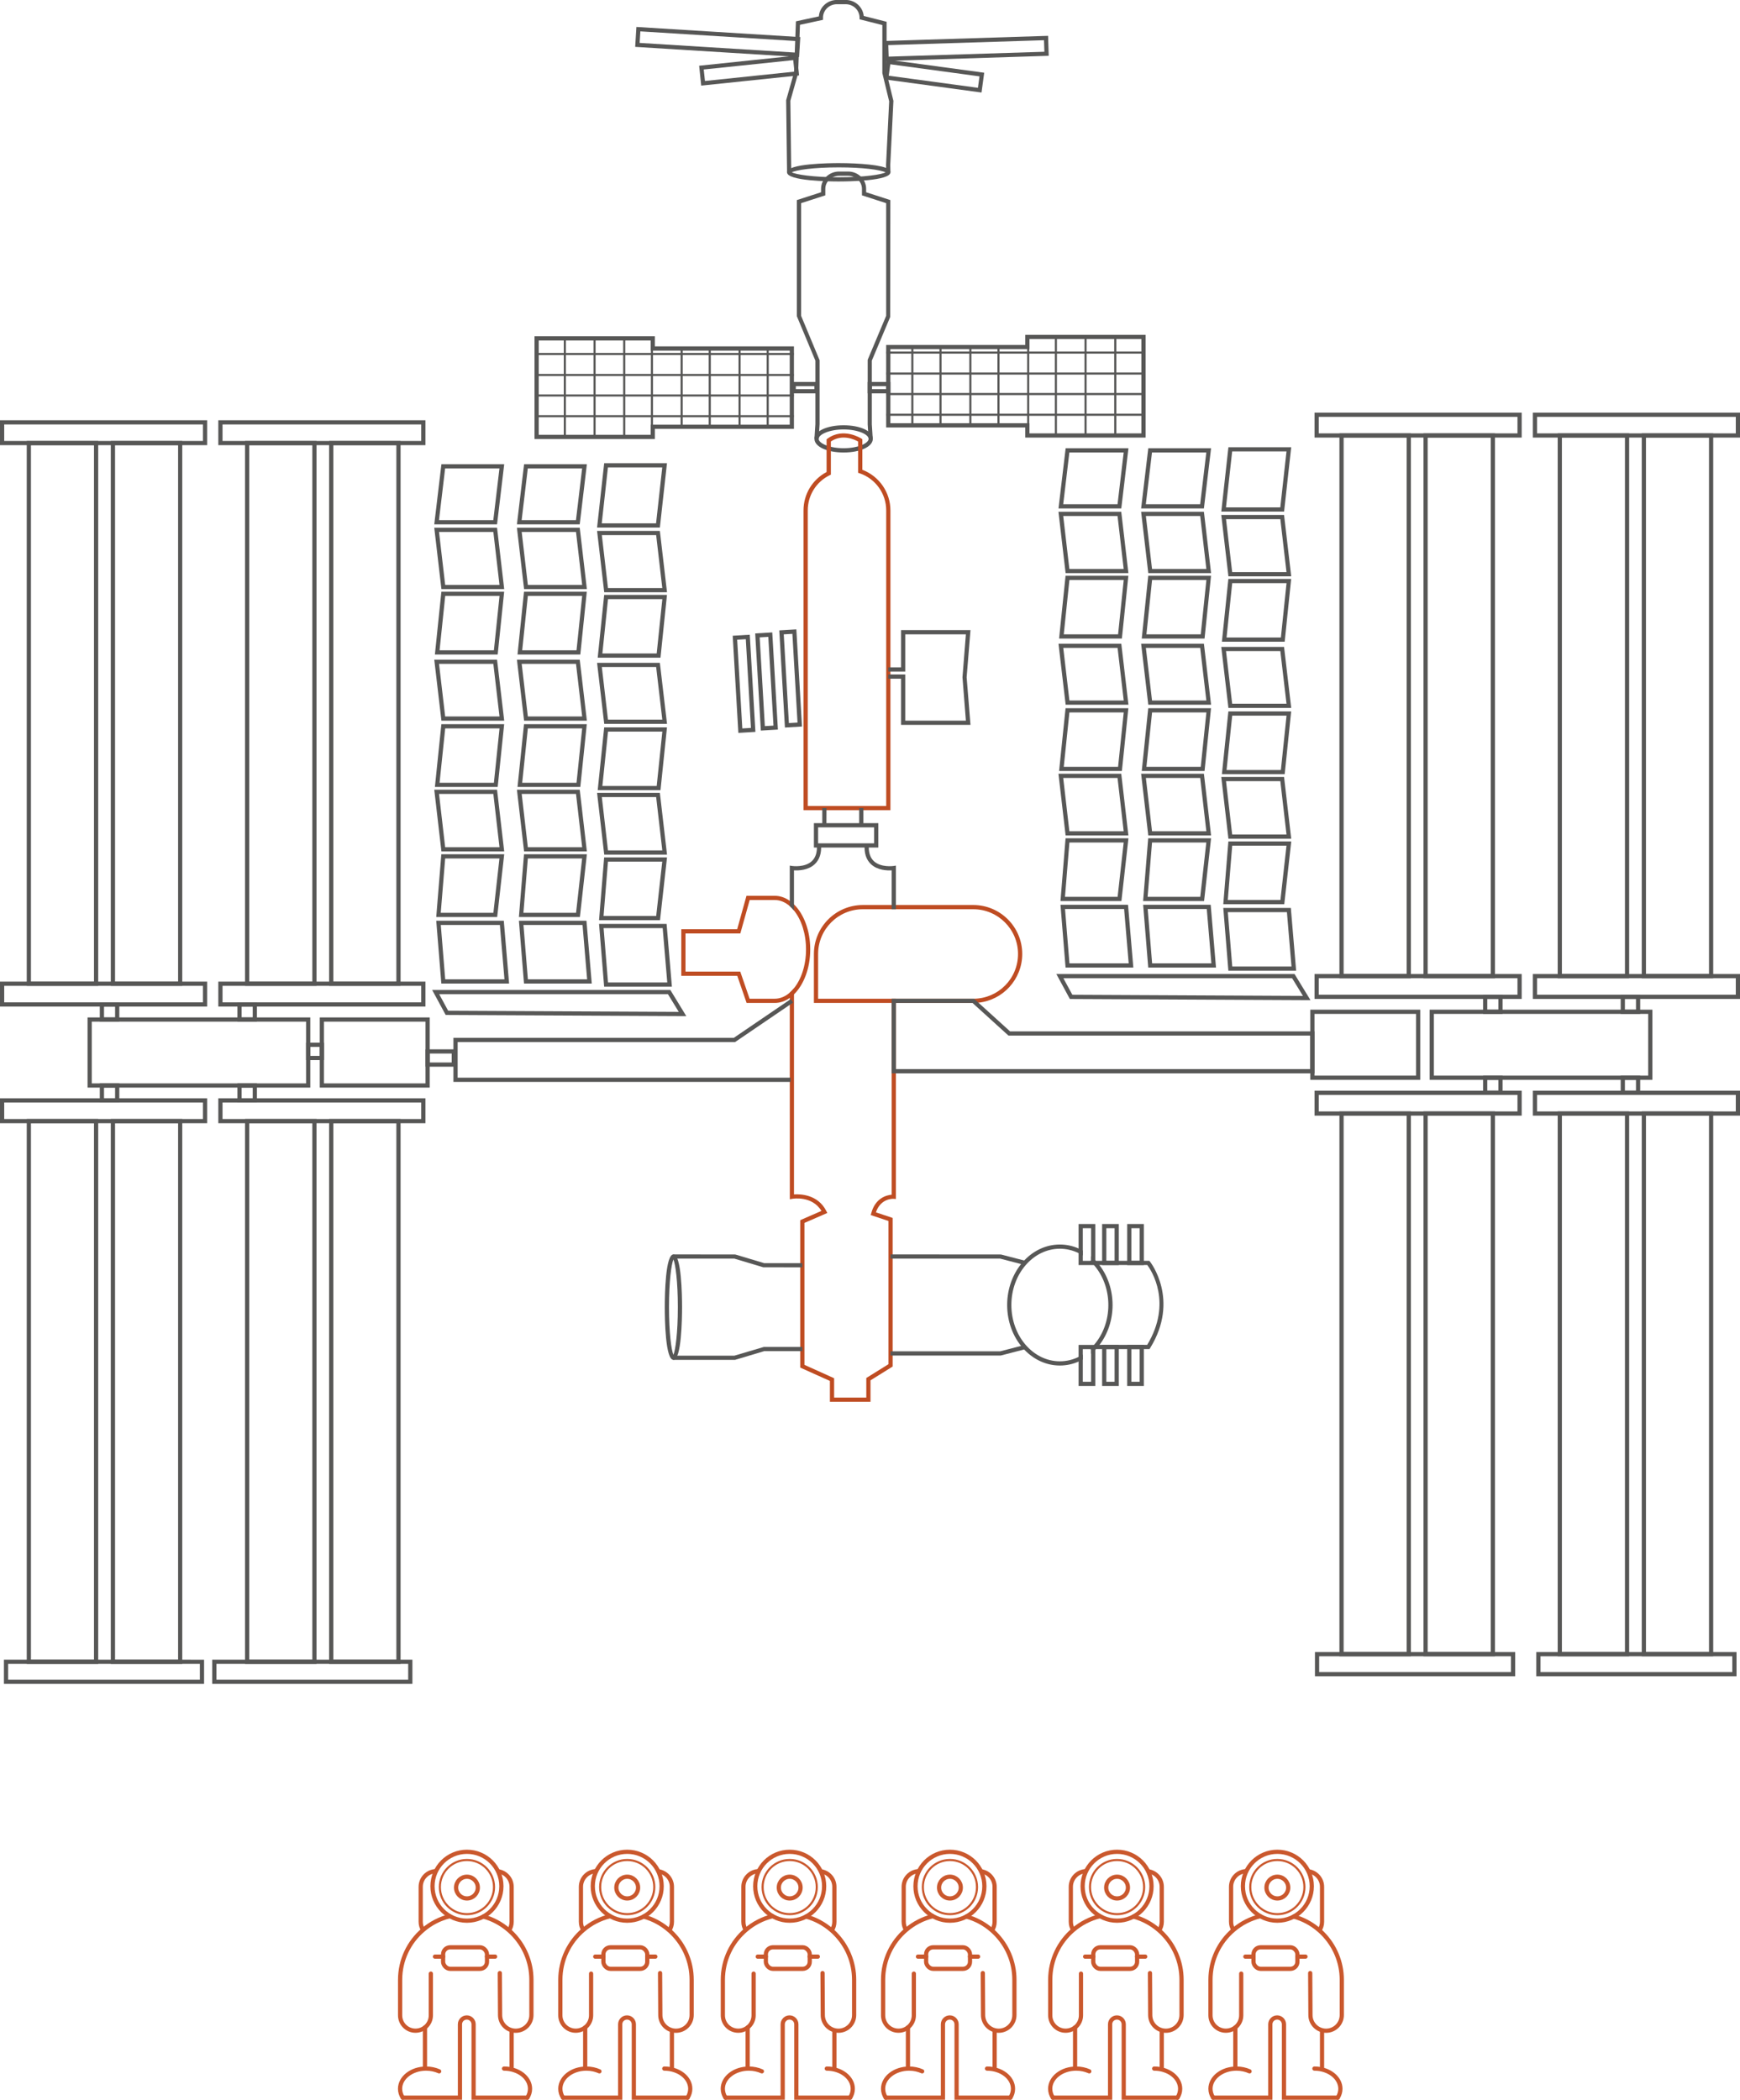 <?xml version="1.0" encoding="UTF-8"?>
<svg id="Capa_2" data-name="Capa 2" xmlns="http://www.w3.org/2000/svg" viewBox="0 0 413.18 498.57">
  <defs>
    <style>
      .cls-1, .cls-2, .cls-3 {
        fill: none;
        stroke: #ca582d;
        stroke-miterlimit: 10;
      }

      .cls-4 {
        fill: #575756;
      }

      .cls-5 {
        fill: #bf4c22;
      }

      .cls-2 {
        stroke-linecap: round;
      }

      .cls-3 {
        stroke-width: .5px;
      }
    </style>
  </defs>
  <g id="ISS">
    <g>
      <path class="cls-4" d="M210.44,40.93l-.04-1.77,.74-15.1-1.62-6.69V5.95l-5.41-1.37v-.39c0-1.76-1.47-3.19-3.29-3.19h-2.1c-1.81,0-3.29,1.43-3.29,3.19v.52l-5.47,1.18-.44,11.53-1.84,6.51,.21,16.98h-1v-.59l-.21-16.53,1.87-6.59,.45-12.13,5.45-1.18c.15-2.18,2.01-3.9,4.28-3.9h2.1c2.23,0,4.06,1.67,4.27,3.8l5.43,1.38v12.13l1.62,6.65-.75,15.21,.04,1.74-1,.02Z"/>
      <path class="cls-4" d="M199.17,43.09c-2.05,0-12.28-.1-12.28-2.18s10.23-2.18,12.28-2.18c4.92,0,10.5,.45,11.85,1.46,.36,.24,.42,.55,.42,.72,0,2.07-10.22,2.18-12.27,2.18Zm-11.15-2.18c.92,.52,5.03,1.18,11.15,1.18s10.16-.65,11.12-1.16c-1.21-.62-5.48-1.19-11.12-1.19-6.12,0-10.24,.66-11.15,1.18Z"/>
      <path class="cls-4" d="M206.26,104.23l-.22-3.44v-15.36s4.39-10.45,4.39-10.45v-26.74l-5.75-1.86v-1.54c0-1.71-1.47-3.1-3.27-3.1h-2.16c-1.81,0-3.27,1.39-3.27,3.1v1.54l-5.75,1.86v26.74l4.39,10.55v15.22l-.22,3.47-1-.06,.22-3.44v-15.09s-4.4-10.55-4.4-10.55v-27.57l5.75-1.86v-.82c0-2.26,1.92-4.1,4.27-4.1h2.16c2.36,0,4.27,1.84,4.27,4.1v.82l5.75,1.86-.04,27.77-4.36,10.35v15.12l.22,3.41-1,.06Z"/>
      <path class="cls-4" d="M200.33,107.44c-3.95,0-6.93-1.39-6.93-3.23s2.98-3.23,6.93-3.23,6.93,1.39,6.93,3.23-2.98,3.23-6.93,3.23Zm0-5.47c-3.4,0-5.93,1.18-5.93,2.23s2.54,2.23,5.93,2.23,5.93-1.18,5.93-2.23-2.54-2.23-5.93-2.23Z"/>
      <path class="cls-5" d="M211.44,192.37h-20.64V121.2c0-3.85,2.09-7.32,5.48-9.12v-7.78s.22-.15,.22-.15c3.77-2.78,8-.04,8.05-.01l.22,.15v7.26c4,1.51,6.67,5.35,6.67,9.66v71.17Zm-19.64-1h18.64V121.2c0-4-2.54-7.55-6.33-8.83l-.34-.11v-7.42c-.83-.47-3.75-1.86-6.47-.02v7.88s-.29,.14-.29,.14c-3.21,1.58-5.2,4.79-5.2,8.36v70.17Z"/>
      <path class="cls-4" d="M208.56,201.24h-15.29v-5.79h15.29v5.79Zm-14.29-1h13.29v-3.79h-13.29v3.79Z"/>
      <path class="cls-5" d="M231.12,214.89h-26.23c-6.41,0-11.62,5.21-11.62,11.62v11.63h37.85c.41,0,.82-.02,1.22-.06,5.84-.61,10.4-5.57,10.4-11.57,0-6.41-5.21-11.62-11.62-11.62Zm.19,22.25h-37.04v-10.63c0-5.85,4.76-10.62,10.62-10.62h26.23c5.86,0,10.62,4.77,10.62,10.62s-4.66,10.53-10.43,10.63Z"/>
      <path class="cls-5" d="M188.54,214.74c-.32-.31-.65-.59-1-.84-1.09-.77-2.3-1.2-3.57-1.2h-6.71l-2.21,7.94h-13.27v11.06h13.29l2.22,6.44h6.68c1.27,0,2.48-.43,3.57-1.2,.35-.25,.68-.53,1-.84,2.32-2.27,3.86-6.21,3.86-10.68s-1.54-8.41-3.86-10.68Zm-1,20.95c-1.06,.92-2.28,1.45-3.57,1.45h-5.97l-2.22-6.44h-13v-9.06h13.02l2.22-7.94h5.95c1.29,0,2.51,.53,3.57,1.45,.36,.3,.69,.66,1,1.05,1.74,2.14,2.86,5.48,2.86,9.22s-1.12,7.08-2.86,9.22c-.31,.39-.64,.75-1,1.05Z"/>
      <polyline class="cls-4" points="195.26 195.88 195.26 191.87 196.26 191.87 196.24 196.09"/>
      <path class="cls-4" d="M194.97,200.49c.15,2.06-.36,3.64-1.51,4.71-1.56,1.46-3.85,1.52-4.92,1.46v9.54c-.31-.39-.64-.75-1-1.05v-9.62l.58,.09s2.98,.43,4.66-1.15c.93-.87,1.33-2.21,1.18-3.99v-.09"/>
      <polyline class="cls-4" points="204.02 195.96 204.02 191.87 205.02 191.87 205.02 195.88"/>
      <path class="cls-4" d="M206.32,200.48c-.14,1.78,.26,3.12,1.18,3.99,1.69,1.58,4.64,1.15,4.67,1.15l.57-.09v10.36h-1v-9.23c-1.06,.06-3.35,0-4.91-1.46-1.15-1.07-1.66-2.65-1.51-4.71"/>
      <path class="cls-5" d="M211.74,237.14h1v47.55l-.54-.04c-.12-.01-3.06-.17-4.21,3.21l3.98,1.33v35.28l-5.26,3.28v5.09h-9.64v-4.95l-7.05-3.17v-35l5.04-2.2c-2.22-3.65-6.73-2.91-6.93-2.87l-.58,.1v-.6s-.01-48.46-.01-48.46c.36-.3,.69-.66,1-1.05v48.96c1.54-.1,5.69,.01,7.67,3.94l.24,.47-5.43,2.36v33.7l7.05,3.18v4.59h7.64v-4.65l5.26-3.27v-34.01l-4.21-1.41,.13-.45c.98-3.65,3.69-4.28,4.85-4.38v-46.53Z"/>
      <polygon class="cls-4" points="230.45 172.11 213.96 172.11 213.96 161.15 210.94 161.15 210.94 160.15 214.96 160.15 214.96 171.11 229.36 171.11 228.55 160.82 229.36 150.62 214.96 150.62 214.96 159.45 210.94 159.45 210.94 158.45 213.96 158.45 213.96 149.62 230.45 149.62 229.54 160.82 230.45 172.11"/>
      <path class="cls-4" d="M211.44,93.4h-5.4v-2.71h5.4v2.71Zm-4.4-1h3.4v-.71h-3.4v.71Z"/>
      <path class="cls-4" d="M194.39,93.4h-6.41v-2.71h6.41v2.71Zm-5.41-1h4.41v-.71h-4.41v.71Z"/>
      <path class="cls-4" d="M186.39,172.75l-1.34-23.07,4.05-.24,1.34,23.07-4.05,.24Zm-.28-22.13l1.22,21.07,2.05-.12-1.22-21.07-2.05,.12Z"/>
      <path class="cls-4" d="M180.67,173.47l-1.34-23.07,4.05-.24,1.34,23.07-4.05,.24Zm-.28-22.13l1.23,21.07,2.05-.12-1.23-21.07-2.05,.12Z"/>
      <path class="cls-4" d="M175.33,174.02l-1.34-23.07,4.05-.24,1.34,23.07-4.05,.24Zm-.28-22.13l1.22,21.07,2.05-.12-1.22-21.07-2.05,.12Z"/>
      <path class="cls-4" d="M272.03,103.9h-28.57v-2.4h-33.03v-19.59h33.03v-2.4h28.57v24.4Zm-27.57-1h26.57v-22.4h-26.57v2.4h-33.03v17.59h33.03v2.4Z"/>
      <rect class="cls-4" x="210.48" y="83.47" width="61.06" height=".5"/>
      <rect class="cls-4" x="210.48" y="88.45" width="61.06" height=".5"/>
      <rect class="cls-4" x="210.48" y="93.31" width="61.06" height=".5"/>
      <rect class="cls-4" x="210.48" y="98.23" width="61.06" height=".5"/>
      <rect class="cls-4" x="264.58" y="80" width=".5" height="23.4"/>
      <rect class="cls-4" x="257.53" y="80" width=".5" height="23.4"/>
      <rect class="cls-4" x="250.48" y="80" width=".5" height="23.4"/>
      <rect class="cls-4" x="243.9" y="80" width=".5" height="23.4"/>
      <rect class="cls-4" x="236.85" y="82.41" width=".5" height="18.59"/>
      <rect class="cls-4" x="230.17" y="82.41" width=".5" height="18.59"/>
      <rect class="cls-4" x="223.08" y="82.41" width=".5" height="18.59"/>
      <rect class="cls-4" x="216.4" y="82.41" width=".5" height="18.59"/>
      <path class="cls-4" d="M155.5,104.24h-28.57v-24.4h28.57v2.4h33.03v19.59h-33.03v2.4Zm-27.57-1h26.57v-2.4h33.03v-17.59h-33.03v-2.4h-26.57v22.4Z"/>
      <rect class="cls-4" x="127.42" y="83.81" width="61.06" height=".5"/>
      <rect class="cls-4" x="127.42" y="88.79" width="61.06" height=".5"/>
      <rect class="cls-4" x="127.42" y="93.65" width="61.06" height=".5"/>
      <rect class="cls-4" x="127.42" y="98.57" width="61.06" height=".5"/>
      <rect class="cls-4" x="133.88" y="80.35" width=".5" height="23.4"/>
      <rect class="cls-4" x="140.93" y="80.35" width=".5" height="23.4"/>
      <rect class="cls-4" x="147.98" y="80.35" width=".5" height="23.4"/>
      <rect class="cls-4" x="154.56" y="80.35" width=".5" height="23.4"/>
      <rect class="cls-4" x="161.61" y="82.75" width=".5" height="18.59"/>
      <rect class="cls-4" x="168.29" y="82.75" width=".5" height="18.59"/>
      <rect class="cls-4" x="175.37" y="82.75" width=".5" height="18.59"/>
      <rect class="cls-4" x="182.05" y="82.75" width=".5" height="18.59"/>
      <polygon class="cls-4" points="243.32 300.36 237.5 298.85 211.47 298.85 211.47 297.85 237.69 297.87 243.57 299.39 243.32 300.36"/>
      <polygon class="cls-4" points="237.62 321.86 211.47 321.86 211.47 320.86 237.5 320.86 243.32 319.35 243.57 320.32 237.62 321.86"/>
      <path class="cls-4" d="M261.07,300.38c-.27-.35-.55-.68-.85-1-.04-.05-.08-.09-.13-.14-.32-.33-.65-.65-1-.94v1.08h-.29c.34,.31,.67,.64,.97,1,2.11,2.42,3.42,5.77,3.42,9.48s-1.3,7.06-3.41,9.48c-.3,.36-.63,.69-.97,1h.28v1.09c.35-.29,.68-.61,1-.94,.05-.05,.1-.1,.14-.15,.29-.32,.57-.65,.85-1,1.94-2.54,3.11-5.85,3.11-9.48s-1.18-6.95-3.12-9.48Zm-9.4-4.88c-6.9,0-12.51,6.44-12.51,14.36s5.61,14.37,12.51,14.37c1.57,0,3.07-.33,4.45-.94,.34-.15,.68-.31,1-.5v-1.16c-.32,.21-.66,.4-1,.56-1.37,.67-2.87,1.04-4.45,1.04-6.34,0-11.51-6-11.51-13.37s5.17-13.36,11.51-13.36c1.58,0,3.08,.37,4.45,1.04,.34,.16,.68,.35,1,.56v-1.16c-.32-.19-.66-.35-1-.5-1.38-.61-2.88-.94-4.45-.94Z"/>
      <path class="cls-4" d="M272.97,320.33h-12.96v-1h12.4c6.04-9.99,1-17.65,.03-18.96h-12.44v-1h12.92l.15,.18c.07,.09,7.15,9.05,.04,20.54l-.15,.24Z"/>
      <path class="cls-4" d="M267.66,290.63v9.75h3.96v-9.75h-3.96Zm1,8.75v-7.75h1.96v7.75h-1.96Z"/>
      <path class="cls-4" d="M261.71,290.63v9.75h3.96v-9.75h-3.96Zm1,8.75v-7.75h1.96v7.75h-1.96Z"/>
      <path class="cls-4" d="M256.12,290.63v9.75h3.97v-9.75h-3.97Zm2.97,8.75h-1.97v-7.75h1.97v7.75Z"/>
      <path class="cls-4" d="M267.66,319.34v9.75h3.96v-9.75h-3.96Zm2.96,8.75h-1.96v-7.75h1.96v7.75Z"/>
      <path class="cls-4" d="M261.71,319.34v9.75h3.96v-9.75h-3.96Zm2.96,8.75h-1.96v-7.75h1.96v7.75Z"/>
      <path class="cls-4" d="M256.12,319.34v9.75h3.97v-9.75h-3.97Zm2.97,8.75h-1.97v-7.75h1.97v7.75Z"/>
      <polygon class="cls-4" points="190.52 300.92 181.23 300.9 174.39 298.85 159.85 298.85 159.85 297.85 174.6 297.87 181.45 299.92 190.52 299.92 190.52 300.92"/>
      <polygon class="cls-4" points="174.53 322.89 159.85 322.89 159.85 321.89 174.39 321.89 181.38 319.82 190.52 319.82 190.52 320.82 181.45 320.82 174.53 322.89"/>
      <path class="cls-4" d="M159.91,322.89c-1.91,0-2.05-9.58-2.05-12.52s.15-12.52,2.05-12.52,2.05,9.58,2.05,12.52-.15,12.52-2.05,12.52Zm0-23.84c-.48,1.09-1.05,5.17-1.05,11.32s.57,10.24,1.05,11.32c.48-1.09,1.05-5.17,1.05-11.32s-.57-10.24-1.05-11.32Z"/>
      <path class="cls-4" d="M239.85,244.89l-7.51-6.81-1.03-.94h-19.57v17.71h100.39v-9.96h-72.28Zm71.28,8.96h-98.39v-15.71h18.19l8.54,7.75h71.66v7.96Z"/>
      <path class="cls-4" d="M337.25,256.4h-26.11v-16.66h26.11v16.66Zm-25.11-1h24.11v-14.66h-24.11v14.66Z"/>
      <path class="cls-4" d="M392.38,256.4h-52.89v-16.66h52.89v16.66Zm-51.89-1h50.89v-14.66h-50.89v14.66Z"/>
      <path class="cls-4" d="M108.26,253.28h-7.22v-4.13h7.22v4.13Zm-6.22-1h5.22v-2.13h-5.22v2.13Z"/>
      <path class="cls-4" d="M413.18,103.9h-49.19v-5.92h49.19v5.92Zm-48.19-1h47.19v-3.92h-47.19v3.92Z"/>
      <path class="cls-4" d="M413.18,237.19h-49.19v-5.92h49.19v5.92Zm-48.19-1h47.19v-3.92h-47.19v3.92Z"/>
      <path class="cls-4" d="M406.82,232.27h-16.97V102.9h16.97V232.27Zm-15.97-1h14.97V103.9h-14.97v127.38Z"/>
      <path class="cls-4" d="M386.86,232.27h-16.97V102.9h16.97V232.27Zm-15.97-1h14.97V103.9h-14.97v127.38Z"/>
      <path class="cls-4" d="M361.34,103.9h-49.19v-5.92h49.19v5.92Zm-48.19-1h47.19v-3.92h-47.19v3.92Z"/>
      <path class="cls-4" d="M361.34,237.19h-49.19v-5.92h49.19v5.92Zm-48.19-1h47.19v-3.92h-47.19v3.92Z"/>
      <path class="cls-4" d="M354.99,232.27h-16.97V102.9h16.97V232.27Zm-15.97-1h14.97V103.9h-14.97v127.38Z"/>
      <path class="cls-4" d="M335.03,232.27h-16.97V102.9h16.97V232.27Zm-15.97-1h14.97V103.9h-14.97v127.38Z"/>
      <path class="cls-4" d="M413.18,264.9h-49.19v-5.92h49.19v5.92Zm-48.19-1h47.19v-3.92h-47.19v3.92Z"/>
      <path class="cls-4" d="M412.35,398.02h-47.54v-5.75h47.54v5.75Zm-46.54-1h45.54v-3.75h-45.54v3.75Z"/>
      <path class="cls-4" d="M406.82,393.27h-16.97v-129.38h16.97v129.38Zm-15.97-1h14.97v-127.38h-14.97v127.38Z"/>
      <path class="cls-4" d="M386.86,393.27h-16.97v-129.38h16.97v129.38Zm-15.97-1h14.97v-127.38h-14.97v127.38Z"/>
      <path class="cls-4" d="M361.34,264.9h-49.19v-5.92h49.19v5.92Zm-48.19-1h47.19v-3.92h-47.19v3.92Z"/>
      <path class="cls-4" d="M359.79,398.02h-47.54v-5.75h47.54v5.75Zm-46.54-1h45.54v-3.75h-45.54v3.75Z"/>
      <path class="cls-4" d="M354.99,393.27h-16.97v-129.38h16.97v129.38Zm-15.97-1h14.97v-127.38h-14.97v127.38Z"/>
      <path class="cls-4" d="M335.03,393.27h-16.97v-129.38h16.97v129.38Zm-15.97-1h14.97v-127.38h-14.97v127.38Z"/>
      <path class="cls-4" d="M389.48,240.74h-4.63v-4.54h4.63v4.54Zm-3.63-1h2.63v-2.54h-2.63v2.54Z"/>
      <path class="cls-4" d="M389.48,259.94h-4.63v-4.54h4.63v4.54Zm-3.63-1h2.63v-2.54h-2.63v2.54Z"/>
      <path class="cls-4" d="M356.8,240.74h-4.63v-4.54h4.63v4.54Zm-3.63-1h2.63v-2.54h-2.63v2.54Z"/>
      <path class="cls-4" d="M356.8,259.94h-4.63v-4.54h4.63v4.54Zm-3.63-1h2.63v-2.54h-2.63v2.54Z"/>
      <path class="cls-4" d="M102.04,258.24h-26.11v-16.66h26.11v16.66Zm-25.11-1h24.11v-14.66h-24.11v14.66Z"/>
      <path class="cls-4" d="M73.68,258.24H20.79v-16.66h52.89v16.66Zm-51.89-1h50.89v-14.66H21.79v14.66Z"/>
      <path class="cls-4" d="M76.93,251.71h-4.25v-4.13h4.25v4.13Zm-3.25-1h2.25v-2.13h-2.25v2.13Z"/>
      <path class="cls-4" d="M48.46,399.83H.93v-5.75H48.46v5.75Zm-46.54-1H47.46v-3.75H1.93v3.75Z"/>
      <path class="cls-4" d="M49.19,266.7H0v-5.92H49.19v5.92Zm-48.19-1H48.19v-3.92H1v3.92Z"/>
      <path class="cls-4" d="M23.32,395.08H6.35v-129.38H23.32v129.38Zm-15.97-1h14.97v-127.38H7.35v127.38Z"/>
      <path class="cls-4" d="M43.29,395.08H26.31v-129.38h16.97v129.38Zm-15.97-1h14.97v-127.38h-14.97v127.38Z"/>
      <path class="cls-4" d="M97.93,399.83H50.39v-5.75h47.54v5.75Zm-46.54-1h45.54v-3.75H51.39v3.75Z"/>
      <path class="cls-4" d="M101.02,266.7H51.84v-5.92h49.19v5.92Zm-48.19-1h47.19v-3.92H52.84v3.92Z"/>
      <path class="cls-4" d="M75.16,395.08h-16.97v-129.38h16.97v129.38Zm-15.97-1h14.97v-127.38h-14.97v127.38Z"/>
      <path class="cls-4" d="M95.12,395.08h-16.97v-129.38h16.97v129.38Zm-15.97-1h14.97v-127.38h-14.97v127.38Z"/>
      <path class="cls-4" d="M49.19,239H0v-5.92H49.19v5.92Zm-48.19-1H48.19v-3.92H1v3.92Z"/>
      <path class="cls-4" d="M49.19,105.7H0v-5.92H49.19v5.92Zm-48.19-1H48.19v-3.92H1v3.92Z"/>
      <path class="cls-4" d="M23.32,234.08H6.35V104.7H23.32V234.08Zm-15.97-1h14.97V105.7H7.35v127.38Z"/>
      <path class="cls-4" d="M43.29,234.08H26.31V104.7h16.97V234.08Zm-15.97-1h14.97V105.7h-14.97v127.38Z"/>
      <path class="cls-4" d="M101.02,239H51.84v-5.92h49.19v5.92Zm-48.19-1h47.19v-3.92H52.84v3.92Z"/>
      <path class="cls-4" d="M101.02,105.7H51.84v-5.92h49.19v5.92Zm-48.19-1h47.19v-3.92H52.84v3.92Z"/>
      <path class="cls-4" d="M75.16,234.08h-16.97V104.7h16.97V234.08Zm-15.97-1h14.97V105.7h-14.97v127.38Z"/>
      <path class="cls-4" d="M95.12,234.08h-16.97V104.7h16.97V234.08Zm-15.97-1h14.97V105.7h-14.97v127.38Z"/>
      <path class="cls-4" d="M28.33,261.78h-4.63v-4.54h4.63v4.54Zm-3.63-1h2.63v-2.54h-2.63v2.54Z"/>
      <path class="cls-4" d="M28.33,242.57h-4.63v-4.54h4.63v4.54Zm-3.63-1h2.63v-2.54h-2.63v2.54Z"/>
      <path class="cls-4" d="M61.01,261.78h-4.63v-4.54h4.63v4.54Zm-3.63-1h2.63v-2.54h-2.63v2.54Z"/>
      <path class="cls-4" d="M61.01,242.57h-4.63v-4.54h4.63v4.54Zm-3.63-1h2.63v-2.54h-2.63v2.54Z"/>
      <path class="cls-4" d="M311.19,237.48l-57.14-.28-3.21-5.93h56.56l3.79,6.21Zm-56.55-1.28l54.76,.27-2.57-4.2h-54.32l2.13,3.93Z"/>
      <path class="cls-4" d="M307.77,230.49h-16.08l-1.21-14.91h16.04l1.26,14.91Zm-15.16-1h14.07l-1.09-12.91h-14.03l1.05,12.91Z"/>
      <path class="cls-4" d="M304.95,214.7h-14.47l1.21-14.91h14.93l-1.66,14.91Zm-13.39-1h12.49l1.44-12.91h-12.89l-1.05,12.91Z"/>
      <path class="cls-4" d="M306.61,199.14h-14.91l-1.7-14.66h14.91l1.7,14.66Zm-14.02-1h12.9l-1.46-12.66h-12.9l1.46,12.66Z"/>
      <path class="cls-4" d="M305.06,183.83h-14.91l1.54-14.91h14.91l-1.54,14.91Zm-13.8-1h12.9l1.34-12.91h-12.9l-1.34,12.91Z"/>
      <path class="cls-4" d="M306.61,168.09h-14.91l-1.7-14.49h14.91l1.7,14.49Zm-14.02-1h12.9l-1.46-12.49h-12.9l1.46,12.49Z"/>
      <path class="cls-4" d="M305.06,152.37h-14.91l1.54-14.91h14.91l-1.54,14.91Zm-13.8-1h12.9l1.34-12.91h-12.9l-1.34,12.91Z"/>
      <path class="cls-4" d="M306.61,136.84h-14.91l-1.7-14.57h14.91l1.7,14.57Zm-14.02-1h12.9l-1.46-12.57h-12.9l1.46,12.57Z"/>
      <path class="cls-4" d="M304.92,121.47h-14.91l1.69-15.28h14.91l-1.69,15.28Zm-13.8-1h12.9l1.47-13.28h-12.9l-1.47,13.28Z"/>
      <path class="cls-4" d="M288.74,229.74h-16.08l-1.21-14.91h16.04l1.26,14.91Zm-15.16-1h14.07l-1.09-12.91h-14.03l1.05,12.91Z"/>
      <path class="cls-4" d="M285.91,213.95h-14.47l1.21-14.91h14.93l-1.66,14.91Zm-13.39-1h12.49l1.44-12.91h-12.89l-1.05,12.91Z"/>
      <path class="cls-4" d="M287.58,198.38h-14.91l-1.7-14.66h14.91l1.7,14.66Zm-14.02-1h12.9l-1.46-12.66h-12.9l1.46,12.66Z"/>
      <path class="cls-4" d="M286.03,183.07h-14.91l1.54-14.91h14.91l-1.54,14.91Zm-13.8-1h12.9l1.34-12.91h-12.9l-1.34,12.91Z"/>
      <path class="cls-4" d="M287.58,167.33h-14.91l-1.7-14.49h14.91l1.7,14.49Zm-14.02-1h12.9l-1.46-12.49h-12.9l1.46,12.49Z"/>
      <path class="cls-4" d="M286.03,151.62h-14.91l1.54-14.91h14.91l-1.54,14.91Zm-13.8-1h12.9l1.34-12.91h-12.9l-1.34,12.91Z"/>
      <path class="cls-4" d="M287.58,136.09h-14.91l-1.7-14.57h14.91l1.7,14.57Zm-14.02-1h12.9l-1.46-12.57h-12.9l1.46,12.57Z"/>
      <path class="cls-4" d="M285.88,120.72h-14.91l1.7-14.28h14.91l-1.7,14.28Zm-13.79-1h12.9l1.46-12.28h-12.9l-1.46,12.28Z"/>
      <path class="cls-4" d="M269.11,229.74h-16.08l-1.21-14.91h16.04l1.26,14.91Zm-15.16-1h14.07l-1.09-12.91h-14.03l1.05,12.91Z"/>
      <path class="cls-4" d="M266.29,213.95h-14.47l1.21-14.91h14.93l-1.67,14.91Zm-13.39-1h12.49l1.44-12.91h-12.89l-1.05,12.91Z"/>
      <path class="cls-4" d="M267.95,198.38h-14.91l-1.7-14.66h14.91l1.7,14.66Zm-14.02-1h12.9l-1.46-12.66h-12.9l1.46,12.66Z"/>
      <path class="cls-4" d="M266.4,183.07h-14.91l1.54-14.91h14.91l-1.54,14.91Zm-13.8-1h12.9l1.34-12.91h-12.9l-1.34,12.91Z"/>
      <path class="cls-4" d="M267.96,167.33h-14.91l-1.7-14.49h14.91l1.7,14.49Zm-14.02-1h12.9l-1.46-12.49h-12.9l1.46,12.49Z"/>
      <path class="cls-4" d="M266.4,151.62h-14.91l1.54-14.91h14.91l-1.54,14.91Zm-13.8-1h12.9l1.34-12.91h-12.9l-1.34,12.91Z"/>
      <path class="cls-4" d="M267.95,136.09h-14.91l-1.7-14.57h14.91l1.7,14.57Zm-14.02-1h12.9l-1.46-12.57h-12.9l1.46,12.57Z"/>
      <path class="cls-4" d="M266.26,120.72h-14.91l1.7-14.28h14.91l-1.7,14.28Zm-13.79-1h12.9l1.46-12.28h-12.9l-1.46,12.28Z"/>
      <path class="cls-4" d="M162.97,241.27l-57.14-.28-3.21-5.93h56.56l3.79,6.21Zm-56.55-1.28l54.76,.27-2.57-4.2h-54.32l2.13,3.93Z"/>
      <path class="cls-4" d="M159.54,234.28h-16.08l-1.21-14.91h16.04l1.26,14.91Zm-15.16-1h14.07l-1.09-12.91h-14.03l1.05,12.91Z"/>
      <path class="cls-4" d="M156.72,218.49h-14.47l1.21-14.91h14.93l-1.66,14.91Zm-13.39-1h12.49l1.44-12.91h-12.89l-1.05,12.91Z"/>
      <path class="cls-4" d="M158.39,202.92h-14.91l-1.7-14.66h14.91l1.7,14.66Zm-14.02-1h12.9l-1.46-12.66h-12.9l1.46,12.66Z"/>
      <path class="cls-4" d="M156.84,187.62h-14.91l1.54-14.91h14.91l-1.54,14.91Zm-13.8-1h12.9l1.34-12.91h-12.9l-1.34,12.91Z"/>
      <path class="cls-4" d="M158.39,171.87h-14.91l-1.7-14.49h14.91l1.7,14.49Zm-14.02-1h12.9l-1.46-12.49h-12.9l1.46,12.49Z"/>
      <path class="cls-4" d="M156.84,156.16h-14.91l1.54-14.91h14.91l-1.54,14.91Zm-13.8-1h12.9l1.34-12.91h-12.9l-1.34,12.91Z"/>
      <path class="cls-4" d="M158.39,140.63h-14.91l-1.7-14.57h14.91l1.7,14.57Zm-14.02-1h12.9l-1.46-12.57h-12.9l1.46,12.57Z"/>
      <path class="cls-4" d="M156.69,125.26h-14.91l1.69-15.28h14.91l-1.69,15.28Zm-13.8-1h12.9l1.47-13.28h-12.9l-1.47,13.28Z"/>
      <path class="cls-4" d="M140.51,233.53h-16.08l-1.21-14.91h16.04l1.26,14.91Zm-15.16-1h14.07l-1.09-12.91h-14.03l1.05,12.91Z"/>
      <path class="cls-4" d="M137.69,217.74h-14.47l1.21-14.91h14.93l-1.66,14.91Zm-13.39-1h12.49l1.44-12.91h-12.89l-1.05,12.91Z"/>
      <path class="cls-4" d="M139.36,202.17h-14.91l-1.7-14.66h14.91l1.7,14.66Zm-14.02-1h12.9l-1.46-12.66h-12.9l1.46,12.66Z"/>
      <path class="cls-4" d="M137.8,186.86h-14.91l1.54-14.91h14.91l-1.54,14.91Zm-13.8-1h12.9l1.34-12.91h-12.9l-1.34,12.91Z"/>
      <path class="cls-4" d="M139.36,171.12h-14.91l-1.7-14.49h14.91l1.7,14.49Zm-14.02-1h12.9l-1.46-12.49h-12.9l1.46,12.49Z"/>
      <path class="cls-4" d="M137.8,155.41h-14.91l1.54-14.91h14.91l-1.54,14.91Zm-13.8-1h12.9l1.34-12.91h-12.9l-1.34,12.91Z"/>
      <path class="cls-4" d="M139.36,139.88h-14.91l-1.7-14.57h14.91l1.7,14.57Zm-14.02-1h12.9l-1.46-12.57h-12.9l1.46,12.57Z"/>
      <path class="cls-4" d="M137.66,124.5h-14.91l1.7-14.28h14.91l-1.7,14.28Zm-13.79-1h12.9l1.46-12.28h-12.9l-1.46,12.28Z"/>
      <path class="cls-4" d="M120.88,233.53h-16.08l-1.21-14.91h16.04l1.26,14.91Zm-15.16-1h14.07l-1.09-12.91h-14.03l1.05,12.91Z"/>
      <path class="cls-4" d="M118.06,217.74h-14.47l1.21-14.91h14.93l-1.67,14.91Zm-13.39-1h12.49l1.44-12.91h-12.89l-1.05,12.91Z"/>
      <path class="cls-4" d="M119.73,202.17h-14.91l-1.7-14.66h14.91l1.7,14.66Zm-14.02-1h12.9l-1.46-12.66h-12.9l1.46,12.66Z"/>
      <path class="cls-4" d="M118.18,186.86h-14.91l1.54-14.91h14.91l-1.54,14.91Zm-13.8-1h12.9l1.34-12.91h-12.9l-1.34,12.91Z"/>
      <path class="cls-4" d="M119.73,171.12h-14.91l-1.7-14.49h14.91l1.7,14.49Zm-14.02-1h12.9l-1.46-12.49h-12.9l1.46,12.49Z"/>
      <path class="cls-4" d="M118.18,155.41h-14.91l1.54-14.91h14.91l-1.54,14.91Zm-13.8-1h12.9l1.34-12.91h-12.9l-1.34,12.91Z"/>
      <path class="cls-4" d="M119.73,139.88h-14.91l-1.7-14.57h14.91l1.7,14.57Zm-14.02-1h12.9l-1.46-12.57h-12.9l1.46,12.57Z"/>
      <path class="cls-4" d="M118.03,124.5h-14.91l1.7-14.28h14.91l-1.7,14.28Zm-13.79-1h12.9l1.46-12.28h-12.9l-1.46,12.28Z"/>
      <polygon class="cls-4" points="187.74 256.89 107.67 256.89 107.67 246.43 174.24 246.43 187.77 237.22 188.33 238.05 174.55 247.43 108.67 247.43 108.67 255.89 187.74 255.89 187.74 256.89"/>
      <path class="cls-4" d="M210.05,14.48l-.15-4.74,38.98-1.23,.15,4.74-38.98,1.23Zm.88-3.77l.09,2.74,36.98-1.16-.09-2.74-36.98,1.16Z"/>
      <path class="cls-4" d="M233.07,21.97l-23.16-3.14,.64-4.7,23.16,3.14-.64,4.7Zm-22.03-3.99l21.18,2.87,.37-2.72-21.18-2.87-.37,2.72Z"/>
      <path class="cls-4" d="M189.75,13.54l-38.92-2.41,.29-4.73,38.92,2.41-.29,4.73Zm-37.86-3.35l36.92,2.29,.17-2.74-36.92-2.29-.17,2.74Z"/>
      <path class="cls-4" d="M166.51,20.33l-.49-4.72,23.24-2.43,.49,4.72-23.24,2.43Zm.6-3.83l.29,2.73,21.25-2.22-.29-2.73-21.25,2.22Z"/>
    </g>
    <circle class="cls-1" cx="110.88" cy="447.87" r="8.18"/>
    <circle class="cls-3" cx="110.88" cy="448.07" r="6.43"/>
    <circle class="cls-1" cx="110.88" cy="448.19" r="2.58"/>
    <path class="cls-1" d="M100.46,458.26c-.36-.57-.56-1.24-.56-1.96v-8.29c0-2.02,1.61-3.67,3.63-3.72"/>
    <path class="cls-1" d="M118.25,444.32c1.83,.24,3.24,1.8,3.24,3.69v8.29c0,.77-.23,1.48-.63,2.08"/>
    <path class="cls-2" d="M118.69,468.49l.06,9.99c.01,2.05,1.67,3.7,3.72,3.7h0c2.05,0,3.72-1.67,3.72-3.72v-8.37c0-4.3-1.75-8.2-4.56-11.02-.24-.24-.49-.48-.75-.7-.9-.8-1.9-1.49-2.97-2.06-.98-.52-2.02-.94-3.12-1.24"/>
    <path class="cls-2" d="M106.81,454.98c-2.38,.59-4.55,1.73-6.35,3.28-3.34,2.85-5.45,7.09-5.45,11.83v8.43c0,2.02,1.63,3.65,3.65,3.65h0c2.02,0,3.65-1.63,3.65-3.65v-9.9"/>
    <line class="cls-2" x1="100.91" y1="481.4" x2="100.91" y2="490.97"/>
    <line class="cls-2" x1="121.49" y1="482.18" x2="121.49" y2="490.97"/>
    <path class="cls-2" d="M104.28,491.82c-.91-.41-1.98-.65-3.11-.65-3.4,0-6.17,2.15-6.17,4.79,0,.75,.23,1.47,.63,2.11"/>
    <path class="cls-2" d="M125.23,498.07c.4-.64,.63-1.35,.63-2.11,0-2.64-2.76-4.79-6.17-4.79"/>
    <path class="cls-2" d="M125.23,498.07h-12.77v-17.42c0-.89-.72-1.62-1.62-1.62h0c-.89,0-1.62,.72-1.62,1.62v17.42h-13.58"/>
    <rect class="cls-2" x="105.22" y="462.37" width="10.42" height="5.11" rx="1.67" ry="1.67"/>
    <line class="cls-2" x1="117.57" y1="464.58" x2="115.63" y2="464.58"/>
    <line class="cls-2" x1="105.22" y1="464.58" x2="103.29" y2="464.58"/>
    <circle class="cls-1" cx="148.94" cy="447.87" r="8.18"/>
    <circle class="cls-3" cx="148.94" cy="448.07" r="6.43"/>
    <circle class="cls-1" cx="148.94" cy="448.19" r="2.58"/>
    <path class="cls-1" d="M138.51,458.26c-.36-.57-.56-1.24-.56-1.96v-8.29c0-2.02,1.61-3.67,3.63-3.72"/>
    <path class="cls-1" d="M156.31,444.32c1.83,.24,3.24,1.8,3.24,3.69v8.29c0,.77-.23,1.48-.63,2.08"/>
    <path class="cls-2" d="M156.74,468.49l.06,9.99c.01,2.05,1.67,3.7,3.72,3.7h0c2.05,0,3.72-1.67,3.72-3.72v-8.37c0-4.3-1.75-8.2-4.56-11.02-.24-.24-.49-.48-.75-.7-.9-.8-1.9-1.49-2.97-2.06-.98-.52-2.02-.94-3.12-1.24"/>
    <path class="cls-2" d="M144.86,454.98c-2.38,.59-4.55,1.73-6.35,3.28-3.34,2.85-5.45,7.09-5.45,11.83v8.43c0,2.02,1.63,3.65,3.65,3.65h0c2.02,0,3.65-1.63,3.65-3.65v-9.9"/>
    <line class="cls-2" x1="138.96" y1="481.4" x2="138.96" y2="490.97"/>
    <line class="cls-2" x1="159.55" y1="482.18" x2="159.55" y2="490.97"/>
    <path class="cls-2" d="M142.34,491.82c-.91-.41-1.98-.65-3.11-.65-3.4,0-6.17,2.15-6.17,4.79,0,.75,.23,1.47,.63,2.11"/>
    <path class="cls-2" d="M163.28,498.07c.4-.64,.63-1.35,.63-2.11,0-2.64-2.76-4.79-6.17-4.79"/>
    <path class="cls-2" d="M163.28,498.07h-12.77v-17.42c0-.89-.72-1.62-1.62-1.62h0c-.89,0-1.62,.72-1.62,1.62v17.42h-13.58"/>
    <rect class="cls-2" x="143.28" y="462.37" width="10.42" height="5.11" rx="1.67" ry="1.67"/>
    <line class="cls-2" x1="155.62" y1="464.58" x2="153.69" y2="464.58"/>
    <line class="cls-2" x1="143.28" y1="464.58" x2="141.34" y2="464.58"/>
    <circle class="cls-1" cx="187.52" cy="447.87" r="8.18"/>
    <circle class="cls-3" cx="187.52" cy="448.07" r="6.43"/>
    <circle class="cls-1" cx="187.52" cy="448.19" r="2.58"/>
    <path class="cls-1" d="M177.09,458.26c-.36-.57-.56-1.24-.56-1.96v-8.29c0-2.02,1.61-3.67,3.63-3.72"/>
    <path class="cls-1" d="M194.89,444.32c1.83,.24,3.24,1.8,3.24,3.69v8.29c0,.77-.23,1.48-.63,2.08"/>
    <path class="cls-2" d="M195.32,468.49l.06,9.99c.01,2.05,1.67,3.7,3.72,3.7h0c2.05,0,3.72-1.67,3.72-3.72v-8.37c0-4.3-1.75-8.2-4.56-11.02-.24-.24-.49-.48-.75-.7-.9-.8-1.9-1.49-2.97-2.06-.98-.52-2.02-.94-3.12-1.24"/>
    <path class="cls-2" d="M183.45,454.98c-2.38,.59-4.55,1.73-6.35,3.28-3.34,2.85-5.45,7.09-5.45,11.83v8.43c0,2.02,1.63,3.65,3.65,3.65h0c2.02,0,3.65-1.63,3.65-3.65v-9.9"/>
    <line class="cls-2" x1="177.54" y1="481.4" x2="177.54" y2="490.97"/>
    <line class="cls-2" x1="198.13" y1="482.18" x2="198.13" y2="490.97"/>
    <path class="cls-2" d="M180.92,491.82c-.91-.41-1.98-.65-3.11-.65-3.4,0-6.17,2.15-6.17,4.79,0,.75,.23,1.47,.63,2.11"/>
    <path class="cls-2" d="M201.87,498.07c.4-.64,.63-1.35,.63-2.11,0-2.64-2.76-4.79-6.17-4.79"/>
    <path class="cls-2" d="M201.87,498.07h-12.77v-17.42c0-.89-.72-1.62-1.62-1.62h0c-.89,0-1.62,.72-1.62,1.62v17.42h-13.58"/>
    <rect class="cls-2" x="181.86" y="462.37" width="10.42" height="5.11" rx="1.67" ry="1.67"/>
    <line class="cls-2" x1="194.2" y1="464.58" x2="192.27" y2="464.58"/>
    <line class="cls-2" x1="181.86" y1="464.58" x2="179.93" y2="464.58"/>
    <circle class="cls-1" cx="225.57" cy="447.87" r="8.18"/>
    <circle class="cls-3" cx="225.57" cy="448.07" r="6.43"/>
    <circle class="cls-1" cx="225.57" cy="448.19" r="2.58"/>
    <path class="cls-1" d="M215.15,458.26c-.36-.57-.56-1.24-.56-1.96v-8.29c0-2.02,1.61-3.67,3.63-3.72"/>
    <path class="cls-1" d="M232.94,444.32c1.83,.24,3.24,1.8,3.24,3.69v8.29c0,.77-.23,1.48-.63,2.08"/>
    <path class="cls-2" d="M233.38,468.49l.06,9.99c.01,2.05,1.67,3.7,3.72,3.7h0c2.05,0,3.72-1.67,3.72-3.72v-8.37c0-4.3-1.75-8.2-4.56-11.02-.24-.24-.49-.48-.75-.7-.9-.8-1.9-1.49-2.97-2.06-.98-.52-2.02-.94-3.12-1.24"/>
    <path class="cls-2" d="M221.5,454.98c-2.38,.59-4.55,1.73-6.35,3.28-3.34,2.85-5.45,7.09-5.45,11.83v8.43c0,2.02,1.63,3.65,3.65,3.65h0c2.02,0,3.65-1.63,3.65-3.65v-9.9"/>
    <line class="cls-2" x1="215.6" y1="481.4" x2="215.6" y2="490.97"/>
    <line class="cls-2" x1="236.19" y1="482.18" x2="236.19" y2="490.97"/>
    <path class="cls-2" d="M218.98,491.82c-.91-.41-1.98-.65-3.11-.65-3.4,0-6.17,2.15-6.17,4.79,0,.75,.23,1.47,.63,2.11"/>
    <path class="cls-2" d="M239.92,498.07c.4-.64,.63-1.35,.63-2.11,0-2.64-2.76-4.79-6.17-4.79"/>
    <path class="cls-2" d="M239.92,498.07h-12.77v-17.42c0-.89-.72-1.62-1.62-1.62h0c-.89,0-1.62,.72-1.62,1.62v17.42h-13.58"/>
    <rect class="cls-2" x="219.92" y="462.37" width="10.42" height="5.11" rx="1.67" ry="1.67"/>
    <line class="cls-2" x1="232.26" y1="464.58" x2="230.33" y2="464.58"/>
    <line class="cls-2" x1="219.92" y1="464.58" x2="217.98" y2="464.58"/>
    <circle class="cls-1" cx="265.26" cy="447.87" r="8.18"/>
    <circle class="cls-3" cx="265.26" cy="448.07" r="6.43"/>
    <circle class="cls-1" cx="265.26" cy="448.19" r="2.58"/>
    <path class="cls-1" d="M254.84,458.26c-.36-.57-.56-1.24-.56-1.96v-8.29c0-2.02,1.61-3.67,3.63-3.72"/>
    <path class="cls-1" d="M272.63,444.32c1.83,.24,3.24,1.8,3.24,3.69v8.29c0,.77-.23,1.48-.63,2.08"/>
    <path class="cls-2" d="M273.07,468.49l.06,9.99c.01,2.05,1.67,3.7,3.72,3.7h0c2.05,0,3.72-1.67,3.72-3.72v-8.37c0-4.3-1.75-8.2-4.56-11.02-.24-.24-.49-.48-.75-.7-.9-.8-1.9-1.49-2.97-2.06-.98-.52-2.02-.94-3.12-1.24"/>
    <path class="cls-2" d="M261.19,454.98c-2.38,.59-4.55,1.73-6.35,3.28-3.34,2.85-5.45,7.09-5.45,11.83v8.43c0,2.02,1.63,3.65,3.65,3.65h0c2.02,0,3.65-1.63,3.65-3.65v-9.9"/>
    <line class="cls-2" x1="255.29" y1="481.4" x2="255.29" y2="490.97"/>
    <line class="cls-2" x1="275.87" y1="482.18" x2="275.87" y2="490.97"/>
    <path class="cls-2" d="M258.66,491.82c-.91-.41-1.98-.65-3.11-.65-3.4,0-6.17,2.15-6.17,4.79,0,.75,.23,1.47,.63,2.11"/>
    <path class="cls-2" d="M279.61,498.07c.4-.64,.63-1.35,.63-2.11,0-2.64-2.76-4.79-6.17-4.79"/>
    <path class="cls-2" d="M279.61,498.07h-12.77v-17.42c0-.89-.72-1.62-1.62-1.62h0c-.89,0-1.62,.72-1.62,1.62v17.42h-13.58"/>
    <rect class="cls-2" x="259.6" y="462.37" width="10.42" height="5.11" rx="1.67" ry="1.67"/>
    <line class="cls-2" x1="271.95" y1="464.58" x2="270.01" y2="464.58"/>
    <line class="cls-2" x1="259.6" y1="464.58" x2="257.67" y2="464.58"/>
    <circle class="cls-1" cx="303.32" cy="447.87" r="8.18"/>
    <circle class="cls-3" cx="303.32" cy="448.07" r="6.43"/>
    <circle class="cls-1" cx="303.32" cy="448.19" r="2.58"/>
    <path class="cls-1" d="M292.89,458.26c-.36-.57-.56-1.24-.56-1.96v-8.29c0-2.02,1.61-3.67,3.63-3.72"/>
    <path class="cls-1" d="M310.69,444.32c1.83,.24,3.24,1.8,3.24,3.69v8.29c0,.77-.23,1.48-.63,2.08"/>
    <path class="cls-2" d="M311.12,468.49l.06,9.99c.01,2.05,1.67,3.7,3.72,3.7h0c2.05,0,3.72-1.67,3.72-3.72v-8.37c0-4.3-1.75-8.2-4.56-11.02-.24-.24-.49-.48-.75-.7-.9-.8-1.9-1.49-2.97-2.06-.98-.52-2.02-.94-3.12-1.24"/>
    <path class="cls-2" d="M299.24,454.98c-2.38,.59-4.55,1.73-6.35,3.28-3.34,2.85-5.45,7.09-5.45,11.83v8.43c0,2.02,1.63,3.65,3.65,3.65h0c2.02,0,3.65-1.63,3.65-3.65v-9.9"/>
    <line class="cls-2" x1="293.34" y1="481.4" x2="293.34" y2="490.97"/>
    <line class="cls-2" x1="313.93" y1="482.18" x2="313.93" y2="490.97"/>
    <path class="cls-2" d="M296.72,491.82c-.91-.41-1.98-.65-3.11-.65-3.4,0-6.17,2.15-6.17,4.79,0,.75,.23,1.47,.63,2.11"/>
    <path class="cls-2" d="M317.66,498.07c.4-.64,.63-1.35,.63-2.11,0-2.64-2.76-4.79-6.17-4.79"/>
    <path class="cls-2" d="M317.66,498.07h-12.77v-17.42c0-.89-.72-1.62-1.62-1.62h0c-.89,0-1.62,.72-1.62,1.62v17.42h-13.58"/>
    <rect class="cls-2" x="297.66" y="462.37" width="10.42" height="5.11" rx="1.67" ry="1.67"/>
    <line class="cls-2" x1="310" y1="464.58" x2="308.07" y2="464.58"/>
    <line class="cls-2" x1="297.66" y1="464.58" x2="295.72" y2="464.58"/>
  </g>
</svg>